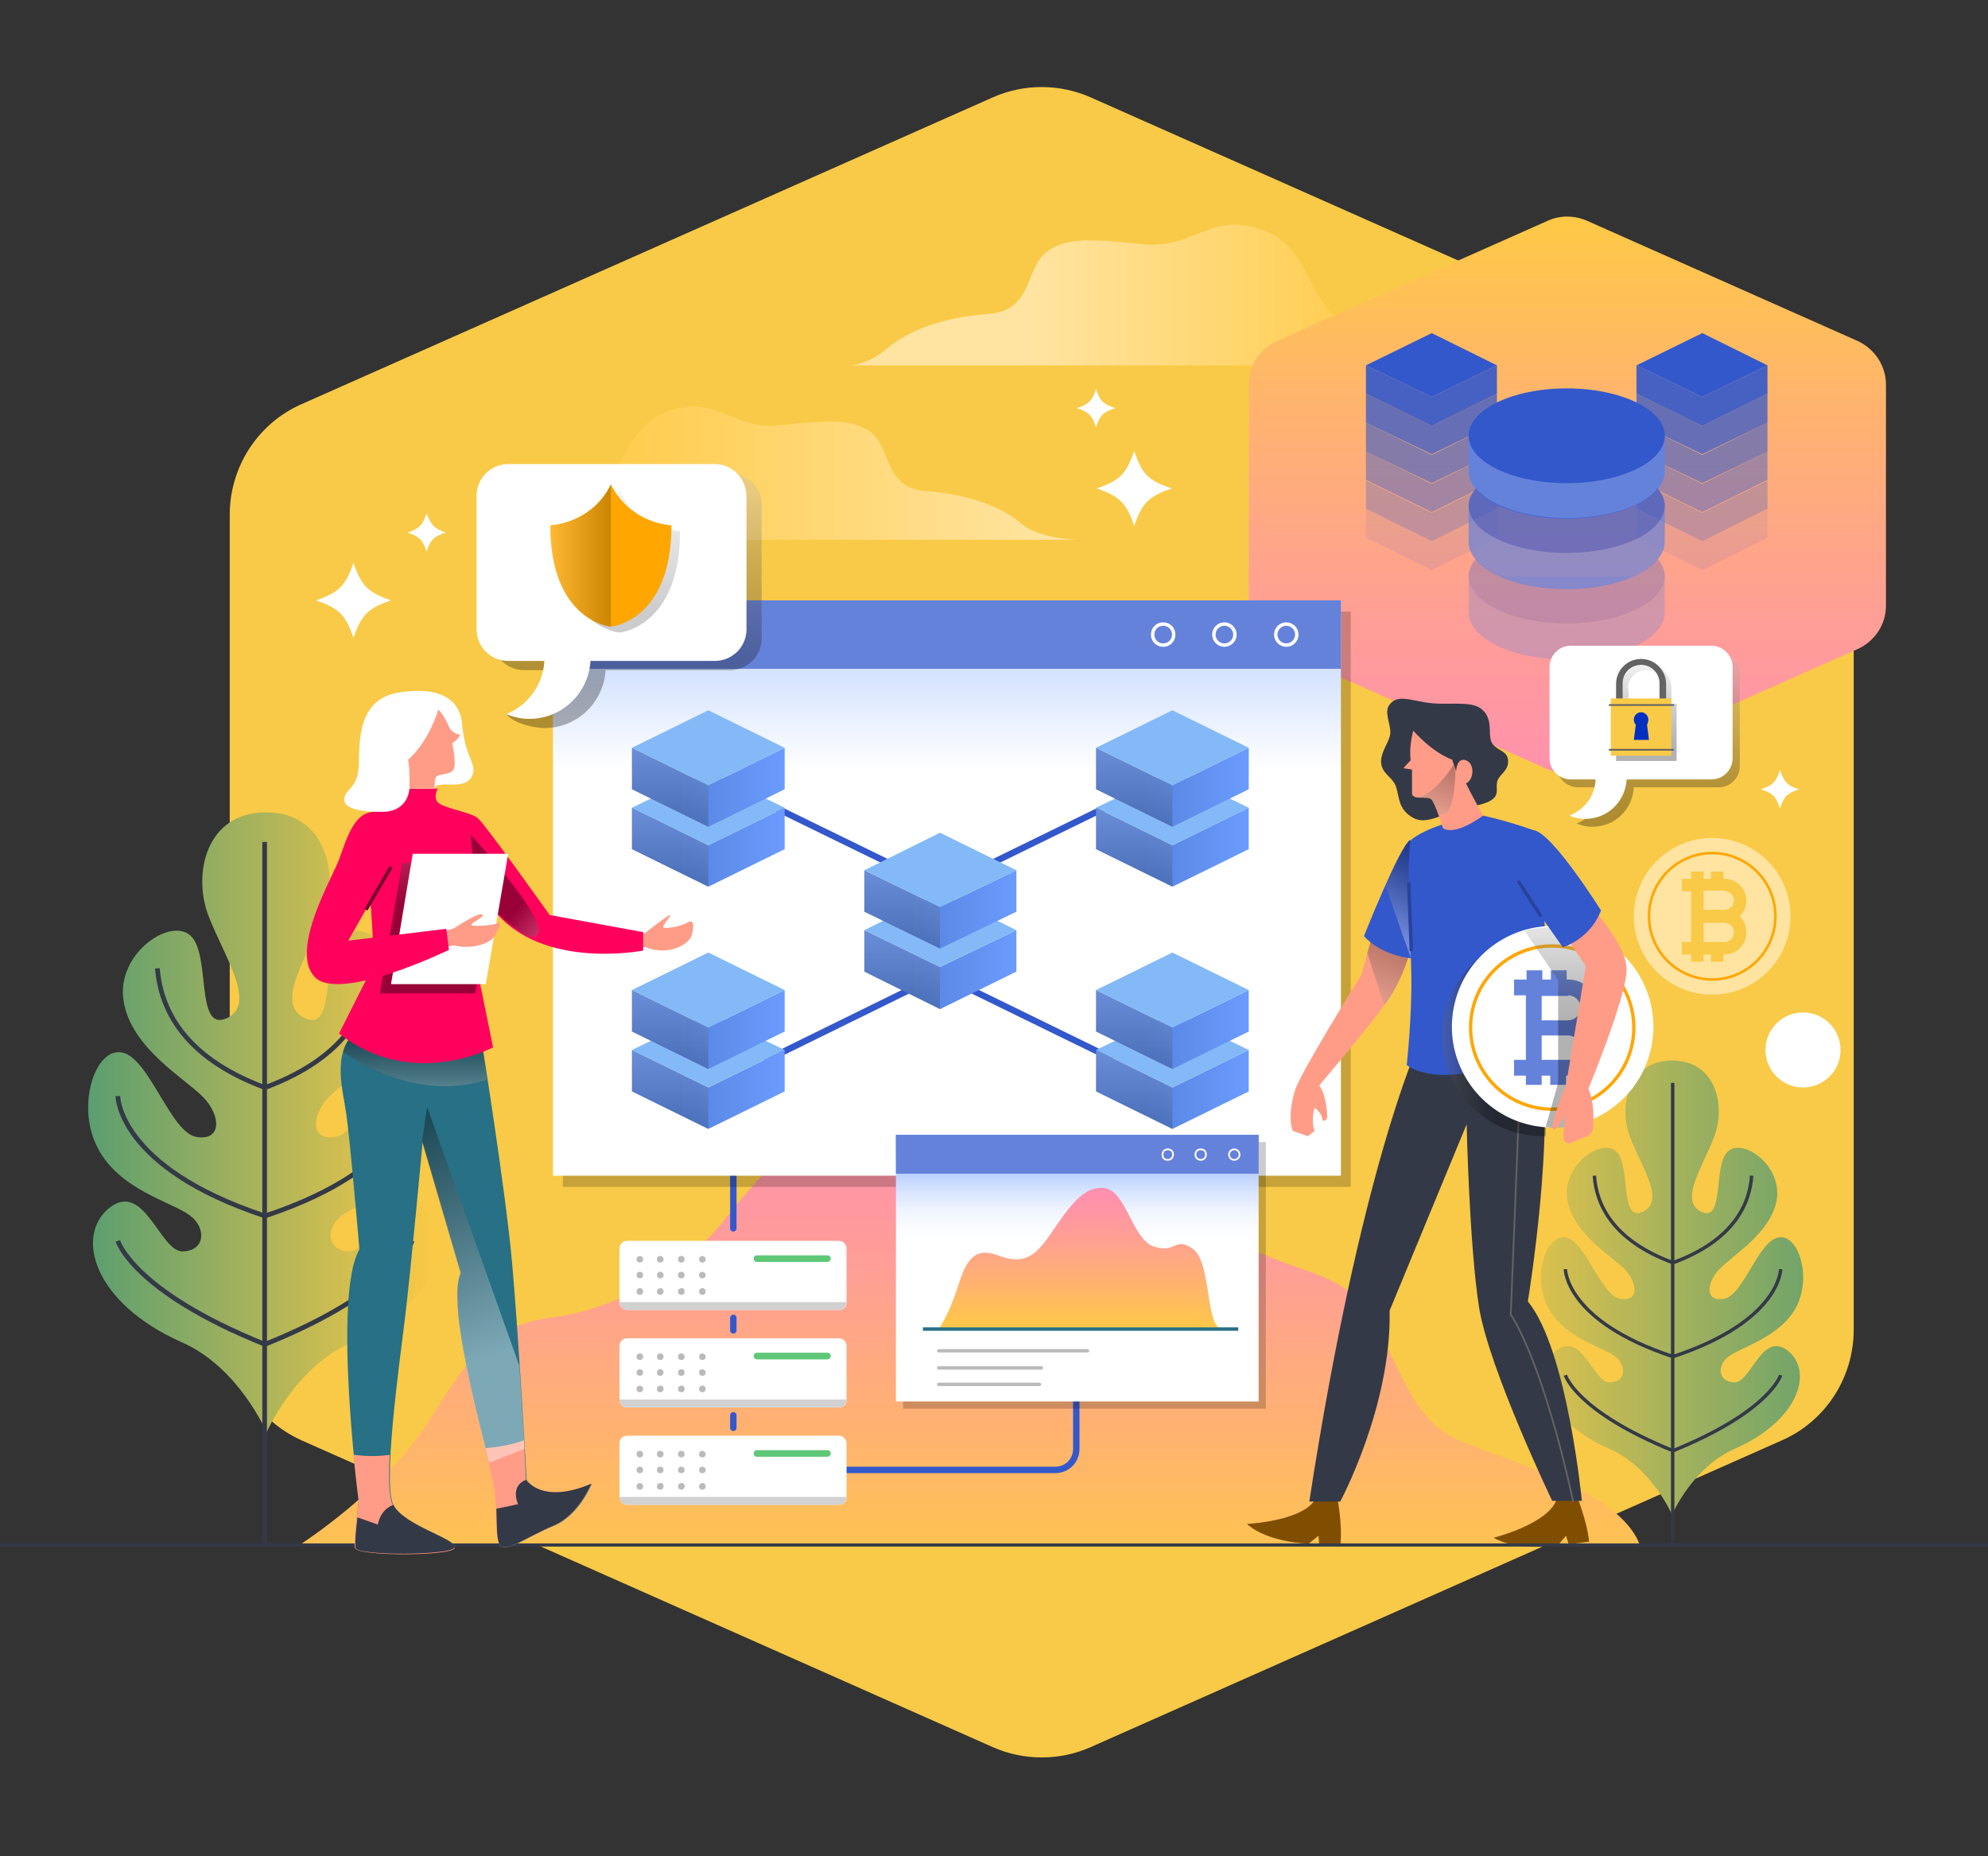 <?xml version="1.0" encoding="utf-8"?>
<!-- Generator: Adobe Illustrator 23.0.5, SVG Export Plug-In . SVG Version: 6.00 Build 0)  -->
<svg version="1.1" id="Layer_1" xmlns="http://www.w3.org/2000/svg" xmlns:xlink="http://www.w3.org/1999/xlink" x="0px" y="0px"
	 viewBox="0 0 302 282" style="enable-background:new 0 0 302 282;" xml:space="preserve">
<rect x="0" y="0" width="302" height="282" fill="#333333" stroke="none"/>
<style type="text/css">
	.st0{fill:#F9CA47;}
	.st1{fill:url(#SVGID_1_);}
	.st2{fill:url(#SVGID_2_);}
	.st3{fill:url(#SVGID_3_);}
	.st4{fill:none;stroke:#343947;stroke-width:0.71;stroke-miterlimit:10;}
	.st5{fill:url(#SVGID_4_);}
	.st6{fill:none;stroke:#343947;stroke-width:0.519;stroke-miterlimit:10;}
	.st7{fill:none;stroke:#343947;stroke-width:0.521;stroke-miterlimit:10;}
	.st8{fill:none;stroke:#3358CC;stroke-width:0.974;stroke-linecap:round;stroke-linejoin:round;stroke-miterlimit:10;}
	.st9{fill:url(#SVGID_5_);}
	.st10{opacity:0.9;fill:#3358CC;}
	.st11{opacity:0.75;fill:#3358CC;}
	.st12{opacity:0.6;fill:#3358CC;}
	.st13{opacity:0.45;fill:#3358CC;}
	.st14{opacity:0.3;fill:#3358CC;}
	.st15{opacity:0.1;fill:#3358CC;}
	.st16{fill:#3358CC;}
	.st17{opacity:0.3;}
	.st18{fill:#6582DB;}
	.st19{opacity:0.7;}
	.st20{opacity:0.2;}
	.st21{fill:url(#SVGID_6_);}
	.st22{fill:url(#SVGID_7_);}
	.st23{fill:#83B9F7;}
	.st24{opacity:0.2;fill:url(#SVGID_8_);}
	.st25{fill:url(#SVGID_9_);}
	.st26{opacity:0.2;fill:url(#SVGID_10_);}
	.st27{fill:url(#SVGID_11_);}
	.st28{opacity:0.2;fill:url(#SVGID_12_);}
	.st29{fill:url(#SVGID_13_);}
	.st30{opacity:0.2;fill:url(#SVGID_14_);}
	.st31{fill:url(#SVGID_15_);}
	.st32{opacity:0.2;fill:url(#SVGID_16_);}
	.st33{fill:url(#SVGID_17_);}
	.st34{opacity:0.2;fill:url(#SVGID_18_);}
	.st35{fill:url(#SVGID_19_);}
	.st36{opacity:0.2;fill:url(#SVGID_20_);}
	.st37{fill:url(#SVGID_21_);}
	.st38{opacity:0.2;fill:url(#SVGID_22_);}
	.st39{fill:url(#SVGID_23_);}
	.st40{opacity:0.2;fill:url(#SVGID_24_);}
	.st41{fill:url(#SVGID_25_);}
	.st42{opacity:0.2;fill:url(#SVGID_26_);}
	.st43{fill:none;stroke:#FFFFFF;stroke-width:0.519;stroke-miterlimit:10;}
	.st44{fill:url(#SVGID_27_);}
	.st45{fill:#FFFFFF;}
	.st46{fill:#804E00;}
	.st47{fill:#343947;}
	.st48{fill:none;stroke:#636363;stroke-width:0.26;stroke-miterlimit:10;}
	.st49{fill:#FF9C87;}
	.st50{opacity:0.3;fill:url(#SVGID_28_);}
	.st51{opacity:0.3;fill:url(#SVGID_29_);}
	.st52{opacity:0.3;fill:url(#SVGID_30_);}
	.st53{fill:none;stroke:#FFA600;stroke-width:0.5;stroke-miterlimit:10;}
	.st54{opacity:0.3;fill:url(#SVGID_31_);}
	.st55{fill:none;stroke:#27439C;stroke-width:0.519;stroke-miterlimit:10;}
	.st56{fill:url(#SVGID_32_);}
	.st57{fill:url(#SVGID_33_);}
	.st58{fill:#FFE4A1;}
	.st59{fill:none;stroke:#FFA600;stroke-width:0.39;stroke-miterlimit:10;}
	.st60{opacity:0.3;fill:url(#SVGID_34_);}
	.st61{opacity:0.3;fill:url(#SVGID_35_);}
	.st62{fill:#636363;}
	.st63{fill:#0030C2;}
	.st64{fill:#5EC778;}
	.st65{fill:#BABABA;}
	.st66{fill:#D1D1D1;}
	.st67{fill:url(#SVGID_36_);}
	.st68{fill:url(#SVGID_37_);}
	.st69{fill:none;stroke:#BABABA;stroke-width:0.519;stroke-linecap:round;stroke-linejoin:round;stroke-miterlimit:10;}
	.st70{fill:none;stroke:#FFFFFF;stroke-width:0.26;stroke-miterlimit:10;}
	.st71{fill:none;stroke:#276F85;stroke-width:0.519;stroke-miterlimit:10;}
	.st72{opacity:0.3;fill:url(#SVGID_38_);}
	.st73{opacity:0.2;fill:url(#SVGID_39_);}
	.st74{fill:#FFA600;}
	.st75{opacity:0.2;fill:url(#SVGID_40_);}
	.st76{fill:none;stroke:#343947;stroke-width:0.484;stroke-miterlimit:10;}
	.st77{fill:#277085;}
	.st78{opacity:0.4;fill:url(#SVGID_41_);}
	.st79{fill:#FF005D;}
	.st80{opacity:0.4;fill:url(#SVGID_42_);}
	.st81{opacity:0.4;fill:url(#SVGID_43_);}
	.st82{fill:none;stroke:#73002A;stroke-width:0.519;stroke-miterlimit:10;}
	.st83{opacity:0.4;fill:url(#SVGID_44_);}
</style>
<g>
	<g>
		<path class="st0" d="M34.9,78.2V202c0,7.3,4.3,13.8,10.9,16.8l105,46.6c4.7,2.1,10.2,2.1,14.9,0l105-46.6
			c6.6-2.9,10.9-9.5,10.9-16.8V78.2c0-7.3-4.3-13.8-10.9-16.8l-105-46.6c-4.7-2.1-10.2-2.1-14.9,0l-105,46.6
			C39.2,64.3,34.9,70.9,34.9,78.2z"/>
		<linearGradient id="SVGID_1_" gradientUnits="userSpaceOnUse" x1="129.056" y1="44.775" x2="212.331" y2="44.775">
			<stop  offset="0.334" style="stop-color:#FFE4A1"/>
			<stop  offset="1" style="stop-color:#FFCA44"/>
		</linearGradient>
		<path class="st1" d="M129.1,55.5c0,0,72.4,0,79.3,0c6.8,0,4.3-3.4-2.9-5.8c-7.2-2.4-5.7-12.7-14.7-15.1c-7.3-2-9.5,3.2-17.1,2.5
			s-11.4-1.2-14.6,1.1c-3.5,2.5-2,9-9,9.5c-7,0.5-12.2,2.6-15.3,5.2C131.8,55.5,129.1,55.5,129.1,55.5z"/>
		<linearGradient id="SVGID_2_" gradientUnits="userSpaceOnUse" x1="147.246" y1="159.533" x2="147.246" y2="242.969">
			<stop  offset="0" style="stop-color:#FF8CB6"/>
			<stop  offset="0.154" style="stop-color:#FF91AD"/>
			<stop  offset="0.409" style="stop-color:#FF9F94"/>
			<stop  offset="0.731" style="stop-color:#FFB56B"/>
			<stop  offset="1" style="stop-color:#FFCA44"/>
		</linearGradient>
		<path class="st2" d="M45.5,234.7c0,0,13-8.3,19.6-18.8c6.6-10.5,9.5-14.5,19-15.8c9.4-1.3,19.7-6.7,26.2-15.1
			c6.6-8.4,20.1-23.3,35.8-22.2c15.6,1,30.5,16.5,39.4,23.8c8.8,7.2,17.5,5.3,22.3,12.8c4.8,7.4,6.4,16.2,13.8,19.4
			c7.4,3.2,24.5,7.6,27.5,15.9H45.5z"/>
		<g>
			<linearGradient id="SVGID_3_" gradientUnits="userSpaceOnUse" x1="13.205" y1="170.325" x2="67.278" y2="170.325">
				<stop  offset="0" style="stop-color:#5A9E70"/>
				<stop  offset="1" style="stop-color:#FFCA44"/>
			</linearGradient>
			<path class="st3" d="M64.2,183.5c-5.3-4.3-7.7,6.6-11.1,6.6c-3.4,0-3.8-3.5-1.1-5.5c2.7-2,10.7-3.9,14-10.3
				c3.2-6.4,0.2-15.3-3.8-14.4c-4.1,0.9-7.3,12.1-11.2,12.8s-3.7-3.2-1.1-6c2.7-2.8,10.8-7.4,12.1-14.5c1.2-7.1-6.9-12.9-10.1-10.1
				c-3.2,2.8-0.7,14.7-5.5,12.6c-4.8-2.1,0.2-9.1,2.7-15.5c2.5-6.4,0.4-15.8-8.7-15.8s-11.2,9.4-8.7,15.8c2.5,6.4,7.4,13.4,2.7,15.5
				c-4.8,2.1-2.3-9.8-5.5-12.6c-3.2-2.8-11.4,3-10.1,10.1c1.2,7.1,9.4,11.7,12.1,14.5c2.7,2.8,2.8,6.7-1.1,6
				c-3.9-0.7-7.1-11.9-11.2-12.8c-4.1-0.9-7.1,8-3.8,14.4c3.2,6.4,11.3,8.3,14,10.3c2.7,2,2.3,5.5-1.1,5.5c-3.4,0-5.8-10.8-11.1-6.6
				c-5.3,4.3-2.3,14.5,11,20.4c8.7,3.8,12.9,13.7,12.9,13.7s4.2-9.8,12.9-13.7C66.5,198,69.5,187.7,64.2,183.5z"/>
			<line class="st4" x1="40.2" y1="127.9" x2="40.2" y2="234.7"/>
			<path class="st4" d="M17.9,166.5c0,0,0,10.8,22.3,18.2"/>
			<path class="st4" d="M17.9,188.5c0,0,2.2,7.6,22.3,15.7"/>
			<path class="st4" d="M23.9,147.1c0.5,5.9,3.7,13.4,16.3,18.1"/>
			<path class="st4" d="M62.6,166.5c0,0,0,10.8-22.3,18.2"/>
			<path class="st4" d="M62.6,188.5c0,0-2.2,7.6-22.3,15.7"/>
			<path class="st4" d="M56.6,147.1c-0.5,5.9-3.7,13.4-16.3,18.1"/>
		</g>
		<g>
			<linearGradient id="SVGID_4_" gradientUnits="userSpaceOnUse" x1="282.805" y1="195.568" x2="220.18" y2="195.568">
				<stop  offset="0" style="stop-color:#5A9E70"/>
				<stop  offset="1" style="stop-color:#FFCA44"/>
			</linearGradient>
			<path class="st5" d="M271.6,205.2c-3.9-3.1-5.6,4.8-8.1,4.8c-2.5,0-2.8-2.6-0.8-4c1.9-1.4,7.8-2.9,10.2-7.5
				c2.4-4.7,0.2-11.2-2.8-10.5c-3,0.6-5.3,8.8-8.2,9.3c-2.9,0.5-2.7-2.3-0.8-4.4c1.9-2.1,7.9-5.5,8.8-10.6c0.9-5.2-5.1-9.5-7.4-7.4
				c-2.3,2.1-0.5,10.8-4,9.2c-3.5-1.6,0.1-6.7,1.9-11.4c1.8-4.7,0.3-11.6-6.4-11.6c-6.6,0-8.2,6.9-6.4,11.6
				c1.8,4.7,5.5,9.8,1.9,11.4c-3.5,1.6-1.7-7.1-4-9.2c-2.3-2.1-8.3,2.2-7.4,7.4c0.9,5.2,6.9,8.6,8.8,10.6c1.9,2.1,2.1,4.9-0.8,4.4
				c-2.9-0.5-5.2-8.7-8.2-9.3c-3-0.6-5.2,5.8-2.8,10.5c2.4,4.7,8.3,6.1,10.2,7.5c1.9,1.4,1.7,4-0.8,4c-2.5,0-4.2-7.9-8.1-4.8
				c-3.9,3.1-1.7,10.6,8.1,14.9c6.4,2.8,9.5,10,9.5,10s3.1-7.2,9.5-10C273.3,215.8,275.5,208.3,271.6,205.2z"/>
			<line class="st6" x1="254.1" y1="164.5" x2="254.1" y2="234.7"/>
			<path class="st6" d="M237.8,192.8c0,0,0,7.9,16.4,13.3"/>
			<path class="st6" d="M237.8,208.9c0,0,1.6,5.5,16.4,11.5"/>
			<path class="st6" d="M242.2,178.6c0.3,4.3,2.7,9.8,11.9,13.2"/>
			<path class="st7" d="M270.5,192.8c0,0,0,7.9-16.4,13.3"/>
			<path class="st6" d="M270.5,208.9c0,0-1.6,5.5-16.4,11.5"/>
			<path class="st6" d="M266.1,178.6c-0.3,4.3-2.7,9.8-11.9,13.2"/>
		</g>
		<line class="st8" x1="111.4" y1="186.6" x2="111.4" y2="176.9"/>
		<path class="st8" d="M127.5,223.3h32.8c1.8,0,3.2-1.4,3.2-3.2v-8.2"/>
		<g>
			<linearGradient id="SVGID_5_" gradientUnits="userSpaceOnUse" x1="238.017" y1="133.927" x2="238.017" y2="32.182">
				<stop  offset="0" style="stop-color:#FF8CB6"/>
				<stop  offset="0.154" style="stop-color:#FF91AD"/>
				<stop  offset="0.409" style="stop-color:#FF9F94"/>
				<stop  offset="0.731" style="stop-color:#FFB56B"/>
				<stop  offset="1" style="stop-color:#FFCA44"/>
			</linearGradient>
			<path class="st9" d="M189.7,58.4V92c0,2.8,1.7,5.4,4.3,6.6l41.2,18.3c1.9,0.8,4,0.8,5.8,0l41.2-18.3c2.6-1.2,4.3-3.7,4.3-6.6
				V58.4c0-2.8-1.7-5.4-4.3-6.6l-41.2-18.3c-1.9-0.8-4-0.8-5.8,0l-41.2,18.3C191.3,53,189.7,55.6,189.7,58.4z"/>
			<g>
				<g>
					<g>
						<polygon class="st10" points="258.6,60.3 248.6,55.5 248.6,59.8 258.6,64.7 268.5,59.8 268.5,55.5 						"/>
						<polygon class="st11" points="258.6,64.7 248.6,59.8 248.6,64.2 258.6,69 268.5,64.2 268.5,59.8 						"/>
						<polygon class="st12" points="258.6,69.1 248.6,64.2 248.6,68.6 258.6,73.4 268.5,68.6 268.5,64.2 						"/>
						<polygon class="st13" points="258.6,73.5 248.6,68.6 248.6,72.9 258.6,77.8 268.5,72.9 268.5,68.6 						"/>
						<polygon class="st14" points="258.6,77.9 248.6,73 248.6,77.3 258.6,82.2 268.5,77.3 268.5,73 						"/>
						<polygon class="st15" points="258.6,82.2 248.6,77.4 248.6,81.7 258.6,86.6 268.5,81.7 268.5,77.4 						"/>
						<polygon class="st16" points="258.6,50.6 248.6,55.5 258.6,60.3 268.5,55.5 						"/>
					</g>
					<g>
						<polygon class="st10" points="217.5,60.3 207.5,55.5 207.5,59.8 217.5,64.7 227.4,59.8 227.4,55.5 						"/>
						<polygon class="st11" points="217.5,64.7 207.5,59.8 207.5,64.2 217.5,69 227.4,64.2 227.4,59.8 						"/>
						<polygon class="st12" points="217.5,69.1 207.5,64.2 207.5,68.6 217.5,73.4 227.4,68.6 227.4,64.2 						"/>
						<polygon class="st13" points="217.5,73.5 207.5,68.6 207.5,72.9 217.5,77.8 227.4,72.9 227.4,68.6 						"/>
						<polygon class="st14" points="217.5,77.9 207.5,73 207.5,77.3 217.5,82.2 227.4,77.3 227.4,73 						"/>
						<polygon class="st15" points="217.5,82.2 207.5,77.4 207.5,81.7 217.5,86.6 227.4,81.7 227.4,77.4 						"/>
						<polygon class="st16" points="217.5,50.6 207.5,55.5 217.5,60.3 227.4,55.5 						"/>
					</g>
				</g>
				<g class="st17">
					<path class="st18" d="M223.1,87.6V93c0,4,6.7,7.2,14.9,7.2c8.2,0,14.9-3.2,14.9-7.2v-5.4H223.1z"/>
					<path class="st16" d="M238,89.4c-6.3,0-11.6-1.9-13.8-4.5c-0.7,0.8-1.1,1.7-1.1,2.6c0,4,6.7,7.2,14.9,7.2
						c8.2,0,14.9-3.2,14.9-7.2c0-0.9-0.4-1.8-1.1-2.6C249.7,87.6,244.3,89.4,238,89.4z"/>
				</g>
				<path class="st18" d="M223.1,66.2v5.4c0,4,6.7,7.2,14.9,7.2c8.2,0,14.9-3.2,14.9-7.2v-5.4H223.1z"/>
				<g class="st19">
					<path class="st18" d="M223.1,76.9v5.4c0,4,6.7,7.2,14.9,7.2c8.2,0,14.9-3.2,14.9-7.2v-5.4H223.1z"/>
					<path class="st16" d="M238,78.7c-6.3,0-11.6-1.9-13.8-4.5c-0.7,0.8-1.1,1.7-1.1,2.6c0,4,6.7,7.2,14.9,7.2
						c8.2,0,14.9-3.2,14.9-7.2c0-0.9-0.4-1.8-1.1-2.6C249.7,76.9,244.3,78.7,238,78.7z"/>
				</g>
				<ellipse class="st16" cx="238" cy="66.2" rx="14.9" ry="7.2"/>
			</g>
		</g>
		<g>
			<rect x="85.5" y="92.9" class="st20" width="119.7" height="87.4"/>
			<linearGradient id="SVGID_6_" gradientUnits="userSpaceOnUse" x1="143.85" y1="63.872" x2="143.85" y2="117.099">
				<stop  offset="0" style="stop-color:#6B9CFF"/>
				<stop  offset="1" style="stop-color:#FFFFFF"/>
			</linearGradient>
			<rect x="84" y="91.2" class="st21" width="119.7" height="87.4"/>
			<rect x="84" y="91.2" class="st18" width="119.7" height="10.4"/>
			<g>
				<line class="st8" x1="139.5" y1="149.7" x2="116.5" y2="161"/>
				<line class="st8" x1="139.1" y1="133.1" x2="117.4" y2="122.5"/>
				<line class="st8" x1="146.6" y1="149.9" x2="168.7" y2="160.7"/>
				<line class="st8" x1="146.6" y1="133.1" x2="168.9" y2="122.2"/>
				<g>
					<g>
						<linearGradient id="SVGID_7_" gradientUnits="userSpaceOnUse" x1="154.993" y1="147.272" x2="138.569" y2="147.272">
							<stop  offset="0" style="stop-color:#6B9CFF"/>
							<stop  offset="1" style="stop-color:#5683DF"/>
						</linearGradient>
						<polygon class="st22" points="142.8,146.9 131.3,141.3 131.3,147.6 142.8,153.3 154.4,147.6 154.4,141.3 						"/>
						<polygon class="st23" points="142.8,135.6 131.3,141.3 142.8,146.9 154.4,141.3 						"/>
						<linearGradient id="SVGID_8_" gradientUnits="userSpaceOnUse" x1="137.063" y1="136.242" x2="137.063" y2="154.51">
							<stop  offset="0" style="stop-color:#FFFFFF"/>
							<stop  offset="1" style="stop-color:#000000"/>
						</linearGradient>
						<polygon class="st24" points="131.3,141.3 131.3,147.6 142.8,153.3 142.8,146.9 						"/>
					</g>
					<g>
						<linearGradient id="SVGID_9_" gradientUnits="userSpaceOnUse" x1="154.993" y1="138.162" x2="138.569" y2="138.162">
							<stop  offset="0" style="stop-color:#6B9CFF"/>
							<stop  offset="1" style="stop-color:#5683DF"/>
						</linearGradient>
						<polygon class="st25" points="142.8,137.8 131.3,132.2 131.3,138.5 142.8,144.1 154.4,138.5 154.4,132.2 						"/>
						<polygon class="st23" points="142.8,126.5 131.3,132.2 142.8,137.8 154.4,132.2 						"/>
						<linearGradient id="SVGID_10_" gradientUnits="userSpaceOnUse" x1="137.063" y1="127.132" x2="137.063" y2="145.4">
							<stop  offset="0" style="stop-color:#FFFFFF"/>
							<stop  offset="1" style="stop-color:#000000"/>
						</linearGradient>
						<polygon class="st26" points="131.3,132.2 131.3,138.5 142.8,144.1 142.8,137.8 						"/>
					</g>
				</g>
				<g>
					<g>
						<linearGradient id="SVGID_11_" gradientUnits="userSpaceOnUse" x1="190.249" y1="165.501" x2="173.825" y2="165.501">
							<stop  offset="0" style="stop-color:#6B9CFF"/>
							<stop  offset="1" style="stop-color:#5683DF"/>
						</linearGradient>
						<polygon class="st27" points="178.1,165.2 166.5,159.5 166.5,165.8 178.1,171.5 189.7,165.8 189.7,159.5 						"/>
						<polygon class="st23" points="178.1,153.9 166.5,159.5 178.1,165.2 189.7,159.5 						"/>
						<linearGradient id="SVGID_12_" gradientUnits="userSpaceOnUse" x1="172.319" y1="154.471" x2="172.319" y2="172.739">
							<stop  offset="0" style="stop-color:#FFFFFF"/>
							<stop  offset="1" style="stop-color:#000000"/>
						</linearGradient>
						<polygon class="st28" points="166.5,159.5 166.5,165.8 178.1,171.5 178.1,165.2 						"/>
					</g>
					<g>
						<linearGradient id="SVGID_13_" gradientUnits="userSpaceOnUse" x1="190.249" y1="156.391" x2="173.825" y2="156.391">
							<stop  offset="0" style="stop-color:#6B9CFF"/>
							<stop  offset="1" style="stop-color:#5683DF"/>
						</linearGradient>
						<polygon class="st29" points="178.1,156.1 166.5,150.4 166.5,156.7 178.1,162.4 189.7,156.7 189.7,150.4 						"/>
						<polygon class="st23" points="178.1,144.7 166.5,150.4 178.1,156.1 189.7,150.4 						"/>
						<linearGradient id="SVGID_14_" gradientUnits="userSpaceOnUse" x1="172.319" y1="145.361" x2="172.319" y2="163.629">
							<stop  offset="0" style="stop-color:#FFFFFF"/>
							<stop  offset="1" style="stop-color:#000000"/>
						</linearGradient>
						<polygon class="st30" points="166.5,150.4 166.5,156.7 178.1,162.4 178.1,156.1 						"/>
					</g>
				</g>
				<g>
					<g>
						<linearGradient id="SVGID_15_" gradientUnits="userSpaceOnUse" x1="190.249" y1="128.699" x2="173.825" y2="128.699">
							<stop  offset="0" style="stop-color:#6B9CFF"/>
							<stop  offset="1" style="stop-color:#5683DF"/>
						</linearGradient>
						<polygon class="st31" points="178.1,128.4 166.5,122.7 166.5,129 178.1,134.7 189.7,129 189.7,122.7 						"/>
						<polygon class="st23" points="178.1,117.1 166.5,122.7 178.1,128.4 189.7,122.7 						"/>
						<linearGradient id="SVGID_16_" gradientUnits="userSpaceOnUse" x1="172.319" y1="117.669" x2="172.319" y2="135.937">
							<stop  offset="0" style="stop-color:#FFFFFF"/>
							<stop  offset="1" style="stop-color:#000000"/>
						</linearGradient>
						<polygon class="st32" points="166.5,122.7 166.5,129 178.1,134.7 178.1,128.4 						"/>
					</g>
					<g>
						<linearGradient id="SVGID_17_" gradientUnits="userSpaceOnUse" x1="190.249" y1="119.588" x2="173.825" y2="119.588">
							<stop  offset="0" style="stop-color:#6B9CFF"/>
							<stop  offset="1" style="stop-color:#5683DF"/>
						</linearGradient>
						<polygon class="st33" points="178.1,119.3 166.5,113.6 166.5,119.9 178.1,125.6 189.7,119.9 189.7,113.6 						"/>
						<polygon class="st23" points="178.1,107.9 166.5,113.6 178.1,119.3 189.7,113.6 						"/>
						<linearGradient id="SVGID_18_" gradientUnits="userSpaceOnUse" x1="172.319" y1="108.558" x2="172.319" y2="126.826">
							<stop  offset="0" style="stop-color:#FFFFFF"/>
							<stop  offset="1" style="stop-color:#000000"/>
						</linearGradient>
						<polygon class="st34" points="166.5,113.6 166.5,119.9 178.1,125.6 178.1,119.3 						"/>
					</g>
				</g>
				<g>
					<g>
						<linearGradient id="SVGID_19_" gradientUnits="userSpaceOnUse" x1="119.737" y1="165.501" x2="103.314" y2="165.501">
							<stop  offset="0" style="stop-color:#6B9CFF"/>
							<stop  offset="1" style="stop-color:#5683DF"/>
						</linearGradient>
						<polygon class="st35" points="107.6,165.2 96,159.5 96,165.8 107.6,171.5 119.2,165.8 119.2,159.5 						"/>
						<polygon class="st23" points="107.6,153.9 96,159.5 107.6,165.2 119.2,159.5 						"/>
						<linearGradient id="SVGID_20_" gradientUnits="userSpaceOnUse" x1="101.807" y1="154.471" x2="101.807" y2="172.739">
							<stop  offset="0" style="stop-color:#FFFFFF"/>
							<stop  offset="1" style="stop-color:#000000"/>
						</linearGradient>
						<polygon class="st36" points="96,159.5 96,165.8 107.6,171.5 107.6,165.2 						"/>
					</g>
					<g>
						<linearGradient id="SVGID_21_" gradientUnits="userSpaceOnUse" x1="119.737" y1="156.391" x2="103.314" y2="156.391">
							<stop  offset="0" style="stop-color:#6B9CFF"/>
							<stop  offset="1" style="stop-color:#5683DF"/>
						</linearGradient>
						<polygon class="st37" points="107.6,156.1 96,150.4 96,156.7 107.6,162.4 119.2,156.7 119.2,150.4 						"/>
						<polygon class="st23" points="107.6,144.7 96,150.4 107.6,156.1 119.2,150.4 						"/>
						<linearGradient id="SVGID_22_" gradientUnits="userSpaceOnUse" x1="101.807" y1="145.361" x2="101.807" y2="163.629">
							<stop  offset="0" style="stop-color:#FFFFFF"/>
							<stop  offset="1" style="stop-color:#000000"/>
						</linearGradient>
						<polygon class="st38" points="96,150.4 96,156.7 107.6,162.4 107.6,156.1 						"/>
					</g>
				</g>
				<g>
					<g>
						<linearGradient id="SVGID_23_" gradientUnits="userSpaceOnUse" x1="119.737" y1="128.699" x2="103.314" y2="128.699">
							<stop  offset="0" style="stop-color:#6B9CFF"/>
							<stop  offset="1" style="stop-color:#5683DF"/>
						</linearGradient>
						<polygon class="st39" points="107.6,128.4 96,122.7 96,129 107.6,134.7 119.2,129 119.2,122.7 						"/>
						<polygon class="st23" points="107.6,117.1 96,122.7 107.6,128.4 119.2,122.7 						"/>
						<linearGradient id="SVGID_24_" gradientUnits="userSpaceOnUse" x1="101.807" y1="117.669" x2="101.807" y2="135.937">
							<stop  offset="0" style="stop-color:#FFFFFF"/>
							<stop  offset="1" style="stop-color:#000000"/>
						</linearGradient>
						<polygon class="st40" points="96,122.7 96,129 107.6,134.7 107.6,128.4 						"/>
					</g>
					<g>
						<linearGradient id="SVGID_25_" gradientUnits="userSpaceOnUse" x1="119.737" y1="119.588" x2="103.314" y2="119.588">
							<stop  offset="0" style="stop-color:#6B9CFF"/>
							<stop  offset="1" style="stop-color:#5683DF"/>
						</linearGradient>
						<polygon class="st41" points="107.6,119.3 96,113.6 96,119.9 107.6,125.6 119.2,119.9 119.2,113.6 						"/>
						<polygon class="st23" points="107.6,107.9 96,113.6 107.6,119.3 119.2,113.6 						"/>
						<linearGradient id="SVGID_26_" gradientUnits="userSpaceOnUse" x1="101.807" y1="108.558" x2="101.807" y2="126.826">
							<stop  offset="0" style="stop-color:#FFFFFF"/>
							<stop  offset="1" style="stop-color:#000000"/>
						</linearGradient>
						<polygon class="st42" points="96,113.6 96,119.9 107.6,125.6 107.6,119.3 						"/>
					</g>
				</g>
			</g>
			<g>
				<path class="st43" d="M178.3,96.4c0,0.9-0.7,1.6-1.6,1.6c-0.9,0-1.6-0.7-1.6-1.6s0.7-1.6,1.6-1.6
					C177.6,94.8,178.3,95.5,178.3,96.4z"/>
				<circle class="st43" cx="186" cy="96.4" r="1.6"/>
				<circle class="st43" cx="195.4" cy="96.4" r="1.6"/>
			</g>
		</g>
		<linearGradient id="SVGID_27_" gradientUnits="userSpaceOnUse" x1="160.481" y1="71.88" x2="86.722" y2="71.88">
			<stop  offset="0" style="stop-color:#FFE4A1"/>
			<stop  offset="1" style="stop-color:#FFCA44"/>
		</linearGradient>
		<path class="st44" d="M164,82c0,0-71.9,0-78.3,0c-6.5,0-4.1-3.2,2.7-5.5c6.8-2.3,5.4-12,13.9-14.3c6.9-1.9,9,3.1,16.1,2.4
			c7.1-0.7,10.8-1.1,13.8,1c3.3,2.4,1.9,8.5,8.5,9c6.6,0.5,11.6,2.5,14.4,4.9C158,82,164,82,164,82z"/>
		<path class="st45" d="M59.4,91.2c-3.5,1.2-4.5,2.2-5.7,5.7c-1.2-3.5-2.2-4.5-5.7-5.7c3.5-1.2,4.5-2.2,5.7-5.7
			C54.9,89,55.9,90,59.4,91.2z"/>
		<path class="st45" d="M178,74.2c-3.5,1.2-4.5,2.2-5.7,5.7c-1.2-3.5-2.2-4.5-5.7-5.7c3.5-1.2,4.5-2.2,5.7-5.7
			C173.5,72.1,174.5,73,178,74.2z"/>
		<circle class="st45" cx="273.9" cy="159.5" r="5.7"/>
		<path class="st45" d="M67.7,80.9c-1.8,0.6-2.3,1.1-2.9,2.9c-0.6-1.8-1.1-2.3-2.9-2.9c1.8-0.6,2.3-1.1,2.9-2.9
			C65.5,79.8,66,80.3,67.7,80.9z"/>
		<path class="st45" d="M169.4,62c-1.8,0.6-2.3,1.1-2.9,2.9c-0.6-1.8-1.1-2.3-2.9-2.9c1.8-0.6,2.3-1.1,2.9-2.9
			C167.1,60.9,167.6,61.4,169.4,62z"/>
		<path class="st45" d="M273.3,119.9c-1.8,0.6-2.3,1.1-2.9,2.9c-0.6-1.8-1.1-2.3-2.9-2.9c1.8-0.6,2.3-1.1,2.9-2.9
			C271.1,118.9,271.6,119.4,273.3,119.9z"/>
		<g>
			<path class="st46" d="M203.1,227.2c0,0,0.9,4.4,0.5,7.6l-3.2-0.2l-0.1-1.3l-1.5,1.2c0,0-6.1-0.1-9.4-3c0,0,8.7-0.4,10.5-3.9
				L203.1,227.2z"/>
			<path class="st46" d="M239.4,226.9c0,0,1.7,4.1,2,7.3l-3.1,0.4l-0.4-1.3l-1.2,1.4c0,0-6,1.1-9.8-1.1c0,0,8.4-2.1,9.6-5.9
				L239.4,226.9z"/>
			<path class="st47" d="M215.4,158.9c0,0-8.8,19.1-16.5,69.2h4.7c0,0,7.8-14.5,7.5-29l11.7-28.3c0,0,0.4,18.4,1.9,27.9
				c1.6,9.5,11.1,29.3,11.1,29.3h4.5c0,0-2.2-23-8.2-30.3c0,0,4.3-26,1.8-39H215.4z"/>
			<path class="st48" d="M230.9,164.8l-1.4,34.9c0,0,4.7,6.5,9.5,28.5"/>
			<path class="st49" d="M208.5,142l-1.7,6.1c0,0-9.3,14.9-10.1,17.6c-0.8,2.7-0.8,5-0.3,6.1l2.3,0.8l1-0.8c0,0-0.6-1.4,0-3.5
				c0,0,1.1,0.6,1.2,1.9c0,0,0.6,0.2,0.7-0.4c0.1-0.6-0.2-3.7-1.2-4.9c0,0,8.7-10.2,10.8-13.5c2.5-4,3.2-7.7,3.2-7.7L208.5,142z"/>
			<linearGradient id="SVGID_28_" gradientUnits="userSpaceOnUse" x1="205.675" y1="156.596" x2="212.492" y2="141.014">
				<stop  offset="0" style="stop-color:#FFFFFF"/>
				<stop  offset="0.123" style="stop-color:#DADADA"/>
				<stop  offset="0.448" style="stop-color:#7E7E7E"/>
				<stop  offset="0.713" style="stop-color:#3A3A3A"/>
				<stop  offset="0.903" style="stop-color:#101010"/>
				<stop  offset="1" style="stop-color:#000000"/>
			</linearGradient>
			<path class="st50" d="M208.5,142l-0.8,2.8l2.6,7.9c0.4-0.5,0.7-0.9,0.9-1.3c2.5-4,3.2-7.7,3.2-7.7L208.5,142z"/>
			<path class="st16" d="M214.2,127.6c-1.6,1-7,14.6-7,14.6s2.3,2.9,7.4,3.4c0,0,0.8-3.5,1.3-7C216.9,132.3,214.2,127.6,214.2,127.6
				z"/>
			<linearGradient id="SVGID_29_" gradientUnits="userSpaceOnUse" x1="211.444" y1="141.664" x2="217.331" y2="130.972">
				<stop  offset="0" style="stop-color:#FFFFFF"/>
				<stop  offset="0.123" style="stop-color:#DADADA"/>
				<stop  offset="0.448" style="stop-color:#7E7E7E"/>
				<stop  offset="0.713" style="stop-color:#3A3A3A"/>
				<stop  offset="0.903" style="stop-color:#101010"/>
				<stop  offset="1" style="stop-color:#000000"/>
			</linearGradient>
			<path class="st51" d="M214.3,145.5c0.1,0,0.2,0,0.2,0c0.4-0.6,1-4.4,1.6-8.5c0.3-5.5-1.9-9.4-1.9-9.4c-0.7,0.5-2.3,3.6-3.7,6.9
				C211.8,138.4,213.8,144.1,214.3,145.5z"/>
			<path class="st47" d="M211.2,106.9c1.5-1.7,3.9,0,7.7,0c3.8,0,5.6-0.2,6.8,1.5c1.1,1.7,0.2,3.6,1.1,4.7c1,1.1,2.3,1,2.3,2.6
				c0,1.6-1.6,2-1.7,3.3c-0.2,1.3,0.9,2.6-3.7,3.5c-4.5,0.9-6.9,3-9.1,1.7c-2.2-1.3-2-3-2.5-4.6c-0.5-1.6-2.2-2-2.3-3.8
				c0-1.8,1.3-3.1,1.4-4.4C211.3,109.9,210.1,108.1,211.2,106.9z"/>
			<path class="st16" d="M225.3,123.9c0,0,3.4,0.7,7.6,2.2c0,0,1.5,8.3,1.8,15.4c0.3,7,1.2,19,1.2,19s-6.3,0.7-9.2,1.6
				s-9.2,2.3-13-0.3c0,0,0.8-7.3,0.7-13.6c-0.1-6.2-0.8-16.6-0.1-20.5C214.2,127.6,217.4,124.9,225.3,123.9z"/>
			<linearGradient id="SVGID_30_" gradientUnits="userSpaceOnUse" x1="210.054" y1="157.326" x2="226.866" y2="157.326">
				<stop  offset="0" style="stop-color:#FFFFFF"/>
				<stop  offset="0.123" style="stop-color:#DADADA"/>
				<stop  offset="0.448" style="stop-color:#7E7E7E"/>
				<stop  offset="0.713" style="stop-color:#3A3A3A"/>
				<stop  offset="0.903" style="stop-color:#101010"/>
				<stop  offset="1" style="stop-color:#000000"/>
			</linearGradient>
			<path class="st52" d="M219.1,157.3c0,8.4,6.8,15.3,15.3,15.3c0.1,0,0.3,0,0.4,0c0.1-4.3,0-8.5-0.4-12c1-0.1,1.6-0.2,1.6-0.2
				s-0.8-11.2-1.1-18.3c-0.1,0-0.3,0-0.4,0C225.9,142.1,219.1,148.9,219.1,157.3z"/>
			<g>
				
					<ellipse transform="matrix(0.228 -0.974 0.974 0.228 30.06 350.055)" class="st45" cx="235.8" cy="156.1" rx="15.3" ry="15.3"/>
				<path class="st18" d="M241.2,156.1c0.8-0.8,1.3-1.9,1.3-3.1c0-2.3-1.9-4.2-4.2-4.2h-0.3v-1.4h-2.4v1.4h-1.3v-1.4h-2.4v1.4H230
					v2.4h1.8v9.8H230v2.4h1.8v1.4h2.4v-1.4h1.3v1.4h2.4v-1.4h0.3c2.3,0,4.2-1.9,4.2-4.2C242.5,157.9,242,156.8,241.2,156.1z
					 M238.2,151.2c1,0,1.9,0.8,1.9,1.9c0,1-0.8,1.9-1.9,1.9h-4v-3.7H238.2z M238.2,161h-4v-3.7h4c1,0,1.9,0.8,1.9,1.9
					C240.1,160.1,239.3,161,238.2,161z"/>
				<circle class="st53" cx="235.8" cy="156.1" r="12.4"/>
			</g>
			<linearGradient id="SVGID_31_" gradientUnits="userSpaceOnUse" x1="238.313" y1="134.99" x2="238.313" y2="154.671">
				<stop  offset="0" style="stop-color:#FFFFFF"/>
				<stop  offset="0.123" style="stop-color:#DADADA"/>
				<stop  offset="0.448" style="stop-color:#7E7E7E"/>
				<stop  offset="0.713" style="stop-color:#3A3A3A"/>
				<stop  offset="0.903" style="stop-color:#101010"/>
				<stop  offset="1" style="stop-color:#000000"/>
			</linearGradient>
			<path class="st54" d="M231.6,141.4l5.1,7.5v15.6l-1.9,6.7c0.3,0,0.7,0.1,1.1,0.1c1.5,0,3-0.2,4.3-0.6l-0.5-4.8l5.4-19.8l-2.9-3.8
				c-1.9-0.9-4.1-1.4-6.3-1.4C234.4,140.8,232.9,141,231.6,141.4z"/>
			<path class="st49" d="M237.9,142.3l3,4.5l-3,18c0,0-2.3,5.5-2,6.6c0.3,1,1.8-2,1.8-2l-0.2,3.4c0,0.6,0.6,1.1,1.2,0.8l2.4-1
				c0.5-0.2,0.9-0.7,0.9-1.3c0.1-1.3,0.2-3.8-0.7-5.9c0,0,5.7-13.8,5.8-18c0.1-4-5.7-10-5.7-10L237.9,142.3z"/>
			<path class="st16" d="M232.9,126.1c2.8,0.2,10.3,12.2,10.3,12.2s-1.2,4-5.8,5.6c0,0-3.4-4.9-5.7-8
				C229.1,132.3,230.1,125.8,232.9,126.1z"/>
			<path class="st49" d="M225.3,123.9c0,0-1.9-3.4-2.6-4.9c1.2-0.5,1.4-3,0-3.5c-1.4-0.5-1.5,1.6-1.5,1.6s-0.3-0.7-0.6-1.7
				c-3.2-1.2-5.9-4.4-5.9-4.4s-0.7,2.3-0.4,4.5c-0.6,0.6-1.1,1.2-1.1,1.2l1.3,0.2c0,0,0,2.4,0,3.6c0,1.1,2.3,0.4,2.9,0.9
				c0.6,0.5,1.8,4.4,1.8,4.4S220.7,127.2,225.3,123.9z"/>
			<line class="st55" x1="230.6" y1="133.8" x2="234.1" y2="139.2"/>
			<line class="st55" x1="214.4" y1="144.5" x2="214" y2="134.1"/>
			<g class="st17">
				<linearGradient id="SVGID_32_" gradientUnits="userSpaceOnUse" x1="215.527" y1="126.997" x2="220.901" y2="114.713">
					<stop  offset="0" style="stop-color:#FFFFFF"/>
					<stop  offset="0.123" style="stop-color:#DADADA"/>
					<stop  offset="0.448" style="stop-color:#7E7E7E"/>
					<stop  offset="0.713" style="stop-color:#3A3A3A"/>
					<stop  offset="0.903" style="stop-color:#101010"/>
					<stop  offset="1" style="stop-color:#000000"/>
				</linearGradient>
				<path class="st56" d="M220.8,116.2L220.8,116.2c0,0-2.8,4.6-5.5,4.9c0.7,0.1,1.8,0,2.1,0.3c0.3,0.3,0.7,1.3,1.1,2.3
					c0.4,0,0.7,0,1-0.1c1.6-0.8,1.6-6.6,1.6-6.6S221,116.7,220.8,116.2z"/>
				<linearGradient id="SVGID_33_" gradientUnits="userSpaceOnUse" x1="220.823" y1="117.492" x2="221.549" y2="115.834">
					<stop  offset="0" style="stop-color:#FFFFFF"/>
					<stop  offset="0.123" style="stop-color:#DADADA"/>
					<stop  offset="0.448" style="stop-color:#7E7E7E"/>
					<stop  offset="0.713" style="stop-color:#3A3A3A"/>
					<stop  offset="0.903" style="stop-color:#101010"/>
					<stop  offset="1" style="stop-color:#000000"/>
				</linearGradient>
				<path class="st57" d="M221.1,117l0.3-1C221.2,116.4,221.1,117,221.1,117z"/>
			</g>
		</g>
		<g>
			<circle class="st58" cx="260.1" cy="139.2" r="11.9"/>
			<path class="st0" d="M264.3,139.2c0.6-0.6,1-1.4,1-2.4c0-1.8-1.5-3.3-3.3-3.3h-0.2v-1.1h-1.9v1.1h-1.1v-1.1h-1.9v1.1h-1.4v1.9
				h1.4v7.7h-1.4v1.9h1.4v1.1h1.9v-1.1h1.1v1.1h1.9v-1.1h0.2c1.8,0,3.3-1.5,3.3-3.3C265.3,140.7,264.9,139.8,264.3,139.2z
				 M262,135.4c0.8,0,1.4,0.6,1.4,1.4c0,0.8-0.6,1.4-1.4,1.4h-3.2v-2.9H262z M262,143.1h-3.2v-2.9h3.2c0.8,0,1.4,0.6,1.4,1.4
				C263.4,142.4,262.8,143.1,262,143.1z"/>
			
				<ellipse transform="matrix(0.923 -0.385 0.385 0.923 -33.559 110.849)" class="st59" cx="260.1" cy="139.2" rx="9.6" ry="9.6"/>
		</g>
		<g>
			<linearGradient id="SVGID_34_" gradientUnits="userSpaceOnUse" x1="250.439" y1="93.479" x2="250.439" y2="122.572">
				<stop  offset="0" style="stop-color:#FFFFFF"/>
				<stop  offset="0.123" style="stop-color:#DADADA"/>
				<stop  offset="0.448" style="stop-color:#7E7E7E"/>
				<stop  offset="0.713" style="stop-color:#3A3A3A"/>
				<stop  offset="0.903" style="stop-color:#101010"/>
				<stop  offset="1" style="stop-color:#000000"/>
			</linearGradient>
			<path class="st60" d="M261.1,99.3h-21.4c-1.8,0-3.2,1.5-3.2,3.2v13.9c0,1.8,1.5,3.2,3.2,3.2h3.8c-0.1,2.5-1.7,4.6-4,5.5
				c0.7,0.3,1.5,0.5,2.4,0.5c3.4,0,6.1-2.6,6.3-6h12.9c1.8,0,3.2-1.5,3.2-3.2v-13.9C264.4,100.7,262.9,99.3,261.1,99.3z"/>
			<path class="st45" d="M260,98.1h-21.4c-1.8,0-3.2,1.5-3.2,3.2v13.9c0,1.8,1.5,3.2,3.2,3.2h3.8c-0.1,2.5-1.7,4.6-4,5.5
				c0.7,0.3,1.5,0.5,2.4,0.5c3.4,0,6.1-2.6,6.3-6H260c1.8,0,3.2-1.5,3.2-3.2v-13.9C263.2,99.6,261.8,98.1,260,98.1z"/>
			<linearGradient id="SVGID_35_" gradientUnits="userSpaceOnUse" x1="250.108" y1="98.728" x2="250.108" y2="113.737">
				<stop  offset="0" style="stop-color:#FFFFFF"/>
				<stop  offset="0.123" style="stop-color:#DADADA"/>
				<stop  offset="0.448" style="stop-color:#7E7E7E"/>
				<stop  offset="0.713" style="stop-color:#3A3A3A"/>
				<stop  offset="0.903" style="stop-color:#101010"/>
				<stop  offset="1" style="stop-color:#000000"/>
			</linearGradient>
			<path class="st61" d="M253.9,106.9v-2.3c0-2.1-1.7-3.8-3.8-3.8s-3.8,1.7-3.8,3.8v2.3h-0.8v8.7h9.2v-8.7H253.9z M247.3,104.6
				c0-1.5,1.2-2.8,2.8-2.8c1.5,0,2.8,1.2,2.8,2.8v2.3h-5.5V104.6z"/>
			<g>
				<g>
					<path class="st62" d="M253.1,108.3h-7.6v-4.4c0-2.1,1.7-3.8,3.8-3.8c2.1,0,3.8,1.7,3.8,3.8V108.3z M246.6,107.2h5.5v-3.4
						c0-1.5-1.2-2.8-2.8-2.8c-1.5,0-2.8,1.2-2.8,2.8V107.2z"/>
				</g>
				<rect x="244.7" y="106.1" class="st0" width="9.2" height="8.7"/>
				<path class="st63" d="M250.4,109.3c0-0.6-0.5-1.1-1.1-1.1s-1.1,0.5-1.1,1.1c0,0.3,0.1,0.6,0.3,0.8l-0.3,2.3h2.3l-0.3-2.3
					C250.3,109.9,250.4,109.7,250.4,109.3z"/>
				<g>
					<line class="st48" x1="244.4" y1="113.9" x2="254.3" y2="113.9"/>
					<line class="st48" x1="244.4" y1="107.1" x2="254.3" y2="107.1"/>
				</g>
			</g>
		</g>
		<g>
			<path class="st45" d="M127.5,199H95.3c-0.7,0-1.2-0.5-1.2-1.2v-8.1c0-0.7,0.5-1.2,1.2-1.2h32.1c0.7,0,1.2,0.5,1.2,1.2v8.1
				C128.7,198.5,128.1,199,127.5,199z"/>
			<path class="st64" d="M125.7,191.7H115c-0.3,0-0.5-0.2-0.5-0.5l0,0c0-0.3,0.2-0.5,0.5-0.5h10.7c0.3,0,0.5,0.2,0.5,0.5l0,0
				C126.2,191.5,125.9,191.7,125.7,191.7z"/>
			<g>
				<g>
					<circle class="st65" cx="97.2" cy="191.3" r="0.5"/>
					<path class="st65" d="M100.8,191.3c0,0.3-0.2,0.5-0.5,0.5c-0.3,0-0.5-0.2-0.5-0.5s0.2-0.5,0.5-0.5
						C100.6,190.8,100.8,191,100.8,191.3z"/>
					<path class="st65" d="M104,191.3c0,0.3-0.2,0.5-0.5,0.5c-0.3,0-0.5-0.2-0.5-0.5s0.2-0.5,0.5-0.5C103.8,190.8,104,191,104,191.3
						z"/>
					<path class="st65" d="M107.2,191.3c0,0.3-0.2,0.5-0.5,0.5c-0.3,0-0.5-0.2-0.5-0.5s0.2-0.5,0.5-0.5
						C106.9,190.8,107.2,191,107.2,191.3z"/>
				</g>
				<g>
					<circle class="st65" cx="97.2" cy="193.7" r="0.5"/>
					<path class="st65" d="M100.8,193.7c0,0.3-0.2,0.5-0.5,0.5c-0.3,0-0.5-0.2-0.5-0.5s0.2-0.5,0.5-0.5
						C100.6,193.2,100.8,193.4,100.8,193.7z"/>
					<path class="st65" d="M104,193.7c0,0.3-0.2,0.5-0.5,0.5c-0.3,0-0.5-0.2-0.5-0.5s0.2-0.5,0.5-0.5
						C103.8,193.2,104,193.4,104,193.7z"/>
					<path class="st65" d="M107.2,193.7c0,0.3-0.2,0.5-0.5,0.5c-0.3,0-0.5-0.2-0.5-0.5s0.2-0.5,0.5-0.5
						C106.9,193.2,107.2,193.4,107.2,193.7z"/>
				</g>
				<g>
					<path class="st65" d="M97.7,196.2c0,0.3-0.2,0.5-0.5,0.5c-0.3,0-0.5-0.2-0.5-0.5c0-0.3,0.2-0.5,0.5-0.5
						C97.4,195.6,97.7,195.9,97.7,196.2z"/>
					<path class="st65" d="M100.8,196.2c0,0.3-0.2,0.5-0.5,0.5c-0.3,0-0.5-0.2-0.5-0.5c0-0.3,0.2-0.5,0.5-0.5
						C100.6,195.6,100.8,195.9,100.8,196.2z"/>
					<path class="st65" d="M104,196.2c0,0.3-0.2,0.5-0.5,0.5c-0.3,0-0.5-0.2-0.5-0.5c0-0.3,0.2-0.5,0.5-0.5
						C103.8,195.6,104,195.9,104,196.2z"/>
					<path class="st65" d="M107.2,196.2c0,0.3-0.2,0.5-0.5,0.5c-0.3,0-0.5-0.2-0.5-0.5c0-0.3,0.2-0.5,0.5-0.5
						C106.9,195.6,107.2,195.9,107.2,196.2z"/>
				</g>
			</g>
			<path class="st66" d="M94.1,197.8L94.1,197.8c0,0.7,0.5,1.2,1.2,1.2h32.1c0.7,0,1.2-0.5,1.2-1.2v0H94.1z"/>
		</g>
		<g>
			<path class="st45" d="M127.5,213.8H95.3c-0.7,0-1.2-0.5-1.2-1.2v-8.1c0-0.7,0.5-1.2,1.2-1.2h32.1c0.7,0,1.2,0.5,1.2,1.2v8.1
				C128.7,213.3,128.1,213.8,127.5,213.8z"/>
			<path class="st64" d="M125.7,206.5H115c-0.3,0-0.5-0.2-0.5-0.5l0,0c0-0.3,0.2-0.5,0.5-0.5h10.7c0.3,0,0.5,0.2,0.5,0.5l0,0
				C126.2,206.3,125.9,206.5,125.7,206.5z"/>
			<g>
				<g>
					<circle class="st65" cx="97.2" cy="206.1" r="0.5"/>
					<path class="st65" d="M100.8,206.1c0,0.3-0.2,0.5-0.5,0.5c-0.3,0-0.5-0.2-0.5-0.5c0-0.3,0.2-0.5,0.5-0.5
						C100.6,205.6,100.8,205.8,100.8,206.1z"/>
					<path class="st65" d="M104,206.1c0,0.3-0.2,0.5-0.5,0.5c-0.3,0-0.5-0.2-0.5-0.5c0-0.3,0.2-0.5,0.5-0.5
						C103.8,205.6,104,205.8,104,206.1z"/>
					<path class="st65" d="M107.2,206.1c0,0.3-0.2,0.5-0.5,0.5c-0.3,0-0.5-0.2-0.5-0.5c0-0.3,0.2-0.5,0.5-0.5
						C106.9,205.6,107.2,205.8,107.2,206.1z"/>
				</g>
				<g>
					<circle class="st65" cx="97.2" cy="208.5" r="0.5"/>
					<path class="st65" d="M100.8,208.5c0,0.3-0.2,0.5-0.5,0.5c-0.3,0-0.5-0.2-0.5-0.5s0.2-0.5,0.5-0.5
						C100.6,208,100.8,208.2,100.8,208.5z"/>
					<path class="st65" d="M104,208.5c0,0.3-0.2,0.5-0.5,0.5c-0.3,0-0.5-0.2-0.5-0.5s0.2-0.5,0.5-0.5C103.8,208,104,208.2,104,208.5
						z"/>
					<path class="st65" d="M107.2,208.5c0,0.3-0.2,0.5-0.5,0.5c-0.3,0-0.5-0.2-0.5-0.5s0.2-0.5,0.5-0.5
						C106.9,208,107.2,208.2,107.2,208.5z"/>
				</g>
				<g>
					<circle class="st65" cx="97.2" cy="211" r="0.5"/>
					<path class="st65" d="M100.8,211c0,0.3-0.2,0.5-0.5,0.5c-0.3,0-0.5-0.2-0.5-0.5c0-0.3,0.2-0.5,0.5-0.5
						C100.6,210.4,100.8,210.7,100.8,211z"/>
					<path class="st65" d="M104,211c0,0.3-0.2,0.5-0.5,0.5c-0.3,0-0.5-0.2-0.5-0.5c0-0.3,0.2-0.5,0.5-0.5
						C103.8,210.4,104,210.7,104,211z"/>
					<path class="st65" d="M107.2,211c0,0.3-0.2,0.5-0.5,0.5c-0.3,0-0.5-0.2-0.5-0.5c0-0.3,0.2-0.5,0.5-0.5
						C106.9,210.4,107.2,210.7,107.2,211z"/>
				</g>
			</g>
			<path class="st66" d="M94.1,212.6L94.1,212.6c0,0.7,0.5,1.2,1.2,1.2h32.1c0.7,0,1.2-0.5,1.2-1.2v0H94.1z"/>
		</g>
		<g>
			<path class="st45" d="M127.5,228.6H95.3c-0.7,0-1.2-0.5-1.2-1.2v-8.1c0-0.7,0.5-1.2,1.2-1.2h32.1c0.7,0,1.2,0.5,1.2,1.2v8.1
				C128.7,228.1,128.1,228.6,127.5,228.6z"/>
			<path class="st64" d="M125.7,221.3H115c-0.3,0-0.5-0.2-0.5-0.5l0,0c0-0.3,0.2-0.5,0.5-0.5h10.7c0.3,0,0.5,0.2,0.5,0.5l0,0
				C126.2,221.1,125.9,221.3,125.7,221.3z"/>
			<g>
				<g>
					<circle class="st65" cx="97.2" cy="220.9" r="0.5"/>
					<path class="st65" d="M100.8,220.9c0,0.3-0.2,0.5-0.5,0.5c-0.3,0-0.5-0.2-0.5-0.5c0-0.3,0.2-0.5,0.5-0.5
						C100.6,220.4,100.8,220.6,100.8,220.9z"/>
					<path class="st65" d="M104,220.9c0,0.3-0.2,0.5-0.5,0.5c-0.3,0-0.5-0.2-0.5-0.5c0-0.3,0.2-0.5,0.5-0.5
						C103.8,220.4,104,220.6,104,220.9z"/>
					<path class="st65" d="M107.2,220.9c0,0.3-0.2,0.5-0.5,0.5c-0.3,0-0.5-0.2-0.5-0.5c0-0.3,0.2-0.5,0.5-0.5
						C106.9,220.4,107.2,220.6,107.2,220.9z"/>
				</g>
				<g>
					<circle class="st65" cx="97.2" cy="223.3" r="0.5"/>
					<path class="st65" d="M100.8,223.3c0,0.3-0.2,0.5-0.5,0.5c-0.3,0-0.5-0.2-0.5-0.5c0-0.3,0.2-0.5,0.5-0.5
						C100.6,222.8,100.8,223,100.8,223.3z"/>
					<path class="st65" d="M104,223.3c0,0.3-0.2,0.5-0.5,0.5c-0.3,0-0.5-0.2-0.5-0.5c0-0.3,0.2-0.5,0.5-0.5
						C103.8,222.8,104,223,104,223.3z"/>
					<path class="st65" d="M107.2,223.3c0,0.3-0.2,0.5-0.5,0.5c-0.3,0-0.5-0.2-0.5-0.5c0-0.3,0.2-0.5,0.5-0.5
						C106.9,222.8,107.2,223,107.2,223.3z"/>
				</g>
				<g>
					<circle class="st65" cx="97.2" cy="225.8" r="0.5"/>
					<path class="st65" d="M100.8,225.8c0,0.3-0.2,0.5-0.5,0.5c-0.3,0-0.5-0.2-0.5-0.5s0.2-0.5,0.5-0.5
						C100.6,225.2,100.8,225.5,100.8,225.8z"/>
					<path class="st65" d="M104,225.8c0,0.3-0.2,0.5-0.5,0.5c-0.3,0-0.5-0.2-0.5-0.5s0.2-0.5,0.5-0.5
						C103.8,225.2,104,225.5,104,225.8z"/>
					<path class="st65" d="M107.2,225.8c0,0.3-0.2,0.5-0.5,0.5c-0.3,0-0.5-0.2-0.5-0.5s0.2-0.5,0.5-0.5
						C106.9,225.2,107.2,225.5,107.2,225.8z"/>
				</g>
			</g>
			<path class="st66" d="M94.1,227.4L94.1,227.4c0,0.7,0.5,1.2,1.2,1.2h32.1c0.7,0,1.2-0.5,1.2-1.2v0H94.1z"/>
		</g>
		<line class="st8" x1="111.4" y1="200.2" x2="111.4" y2="202.1"/>
		<line class="st8" x1="111.4" y1="215" x2="111.4" y2="216.9"/>
		<g>
			<rect x="137.2" y="173.5" class="st20" width="55.1" height="40.5"/>
			<linearGradient id="SVGID_36_" gradientUnits="userSpaceOnUse" x1="163.604" y1="173.298" x2="163.604" y2="189.14">
				<stop  offset="0" style="stop-color:#6B9CFF"/>
				<stop  offset="7.699907e-03" style="stop-color:#6D9EFF"/>
				<stop  offset="0.173" style="stop-color:#99BBFF"/>
				<stop  offset="0.34" style="stop-color:#BED4FF"/>
				<stop  offset="0.507" style="stop-color:#DBE7FF"/>
				<stop  offset="0.672" style="stop-color:#EFF4FF"/>
				<stop  offset="0.837" style="stop-color:#FBFCFF"/>
				<stop  offset="1" style="stop-color:#FFFFFF"/>
			</linearGradient>
			<rect x="136.1" y="172.4" class="st67" width="55.1" height="40.5"/>
			<rect x="136.1" y="172.4" class="st18" width="55.1" height="5.9"/>
			<linearGradient id="SVGID_37_" gradientUnits="userSpaceOnUse" x1="163.994" y1="178.232" x2="163.994" y2="202.138">
				<stop  offset="0" style="stop-color:#FF8CB6"/>
				<stop  offset="0.154" style="stop-color:#FF91AD"/>
				<stop  offset="0.409" style="stop-color:#FF9F94"/>
				<stop  offset="0.731" style="stop-color:#FFB56B"/>
				<stop  offset="1" style="stop-color:#FFCA44"/>
			</linearGradient>
			<path class="st68" d="M142.6,201.9c0,0,1.6-2.3,2.9-6.4c1.3-4.2,2.6-6.1,6.1-4.8c3.5,1.3,5.4,0.7,8.1-3.4c2.8-4.1,5-7.3,8.2-6.8
				c3.2,0.5,4.2,8,7.5,8.9c3.3,1,3.1-1.6,5.8,0.3s2,10.8,4,12H142.6z"/>
			<g>
				<line class="st69" x1="142.6" y1="205.2" x2="165.2" y2="205.2"/>
				<line class="st69" x1="142.6" y1="207.8" x2="158.2" y2="207.8"/>
				<line class="st69" x1="142.6" y1="210.3" x2="157.9" y2="210.3"/>
			</g>
			<g>
				<path class="st70" d="M178.2,175.4c0,0.4-0.3,0.8-0.8,0.8s-0.8-0.3-0.8-0.8s0.3-0.8,0.8-0.8S178.2,174.9,178.2,175.4z"/>
				<path class="st70" d="M183.2,175.4c0,0.4-0.3,0.8-0.8,0.8c-0.4,0-0.8-0.3-0.8-0.8s0.3-0.8,0.8-0.8
					C182.9,174.6,183.2,174.9,183.2,175.4z"/>
				<circle class="st70" cx="187.5" cy="175.4" r="0.8"/>
			</g>
			<line class="st71" x1="140.2" y1="201.9" x2="188.1" y2="201.9"/>
		</g>
		<g>
			<linearGradient id="SVGID_38_" gradientUnits="userSpaceOnUse" x1="95.23" y1="63.952" x2="95.23" y2="104.27">
				<stop  offset="0" style="stop-color:#FFFFFF"/>
				<stop  offset="0.123" style="stop-color:#DADADA"/>
				<stop  offset="0.448" style="stop-color:#7E7E7E"/>
				<stop  offset="0.713" style="stop-color:#3A3A3A"/>
				<stop  offset="0.903" style="stop-color:#101010"/>
				<stop  offset="1" style="stop-color:#000000"/>
			</linearGradient>
			<path class="st72" d="M110.9,71.9H79.6c-2.6,0-4.8,2.1-4.8,4.8V97c0,2.6,2.1,4.8,4.8,4.8h5.5c-0.2,3.7-4.9,5.4-8.2,6.7
				c1.4,1.6,4.6,2.1,5.8,2.1c5,0,9-3.9,9.3-8.8h18.9c2.6,0,4.8-2.1,4.8-4.8V76.6C115.7,74,113.5,71.9,110.9,71.9z"/>
			<path class="st45" d="M108.6,70.5H77.2c-2.6,0-4.8,2.1-4.8,4.8v20.3c0,2.6,2.1,4.8,4.8,4.8h5.5c-0.2,3.7-2.6,6.8-5.8,8.1
				c1.1,0.4,2.2,0.7,3.5,0.7c5,0,9-3.9,9.3-8.8h18.9c2.6,0,4.8-2.1,4.8-4.8V75.3C113.3,72.6,111.2,70.5,108.6,70.5z"/>
			<g>
				<linearGradient id="SVGID_39_" gradientUnits="userSpaceOnUse" x1="94.074" y1="69.111" x2="94.074" y2="93.053">
					<stop  offset="0" style="stop-color:#FFFFFF"/>
					<stop  offset="1" style="stop-color:#000000"/>
				</linearGradient>
				<path class="st73" d="M94.1,74.5c-3,6-9.2,6.2-9.2,6.2c0,14.6,9.2,15.4,9.2,15.4s9.2-0.8,9.2-15.4
					C103.3,80.7,97.1,80.5,94.1,74.5z"/>
				<path class="st74" d="M92.8,73.6c-3,6-9.2,6.2-9.2,6.2c0,14.6,9.2,15.4,9.2,15.4s9.2-0.8,9.2-15.4
					C102.1,79.8,95.9,79.7,92.8,73.6z"/>
				<linearGradient id="SVGID_40_" gradientUnits="userSpaceOnUse" x1="83.621" y1="84.431" x2="92.837" y2="84.431">
					<stop  offset="0" style="stop-color:#FFFFFF"/>
					<stop  offset="1" style="stop-color:#000000"/>
				</linearGradient>
				<path class="st75" d="M92.8,73.6v21.6c0,0-9.2-0.8-9.2-15.4C83.6,79.8,89.8,79.7,92.8,73.6z"/>
			</g>
		</g>
		<g>
			<line class="st76" x1="0" y1="234.7" x2="302" y2="234.7"/>
			<path class="st77" d="M73,157.1c0,0,3.8,23.6,4.8,34.8c1,11.2,2.2,32.9,2.2,32.9s2.3,3.9,9.9,0.6c0,0-1.9,4.8-5.8,6.4
				c-3.9,1.6-7.3,4.2-8.1,2.9c-0.8-1.3-0.3-4.9-0.8-8.6c-0.5-3.6-7.7-27.3-5.2-32.7l-5.8-19.9c0,0-1.8,19.6-2.7,26.9
				c-0.9,7.3-3.4,25.3-1.7,28.3c1.7,3,9.2,5,9.3,6.3c0.1,1.3-15.1,1.4-15.2,0c-0.1-1.4,0.6-7,0.6-7s-4-31.2,0.1-38.2
				c0,0-1.4-16.5-2-20.6c-0.5-3.6-2.2-9,1.3-12.4L73,157.1z"/>
			<linearGradient id="SVGID_41_" gradientUnits="userSpaceOnUse" x1="63.06" y1="170.181" x2="63.06" y2="157.281">
				<stop  offset="0" style="stop-color:#FFFFFF"/>
				<stop  offset="1" style="stop-color:#000000"/>
			</linearGradient>
			<path class="st78" d="M73,157.1l-19.1-0.3c-0.9,0.9-1.5,1.9-1.8,3c3.2,2.2,12.2,7.4,21.9,4.2C73.4,159.9,73,157.1,73,157.1z"/>
			<path class="st49" d="M97.9,141.8c0,0,3.7-2.9,3.9-2.8c0.2,0.1-1.3,1.7-1,1.9c0.3,0.2,2.6-0.1,3.7-0.8c1.1-0.6,0.9,1.1,0.5,2.2
				c-0.5,1.1-3.3,3-6.9,1.6l-1.6-0.1l-0.1-2L97.9,141.8z"/>
			<path class="st79" d="M62.2,119.8h4.3c0,0-0.9,1.6,0.3,2.3c1.2,0.8,4.7,1.3,5.8,2.2c1.1,0.9,10.9,14.7,10.9,14.7l14.2,2.6v2.8
				c0,0-16.6,3.3-23.5-7.3l-1.6,10.7l2.3,11.3c0,0-12.3,6.6-23.4-2.1l5.3-10.5c0,0-0.3-10.2-1.2-15.4c-0.9-5.2-1.2-7.3,0.8-7.7
				C58.6,123,62.2,119.8,62.2,119.8z"/>
			<linearGradient id="SVGID_42_" gradientUnits="userSpaceOnUse" x1="87.099" y1="144.523" x2="78.723" y2="137.77">
				<stop  offset="0" style="stop-color:#FFFFFF"/>
				<stop  offset="1" style="stop-color:#000000"/>
			</linearGradient>
			<path class="st80" d="M81.7,141.9c1.6-2.3-10.2-15.1-10.2-15.1s0.6,4.8,0,8c-0.2,1.2,0.9,2.8,2.4,4.2l0.3-1.9
				c1.4,2,3.5,3.5,5.6,5C80.8,142.3,81.4,142.5,81.7,141.9z"/>
			<linearGradient id="SVGID_43_" gradientUnits="userSpaceOnUse" x1="66.667" y1="113.629" x2="66.667" y2="137.695">
				<stop  offset="0" style="stop-color:#FFFFFF"/>
				<stop  offset="1" style="stop-color:#000000"/>
			</linearGradient>
			<polygon class="st81" points="72.2,150.9 57.7,150.9 61.1,131.1 75.6,131.1 			"/>
			<path class="st45" d="M62.2,119.8c-0.2,2.1-1.6,3.3-3.5,3.5c-1.9,0.1-6.2,0-6.4-1.7c-0.1-1.8,2.1-1.6,2.2-5.4s-0.1-10,6.1-11
				c6.3-1,9.3,1.1,9.6,4.8c0.4,4.7,2,5.9,1.7,7.3c-0.7,3.3-5.5,0.9-5.9,2.5H62.2z"/>
			<path class="st49" d="M66.6,107.8c0,0,0.8,0.7,1.6,2.6c0.5,1.1,1.7,1.2,1.7,1.2s-0.3,0.8-1.2,1.3c0,0,0.7,3.1,0.2,4
				c-0.5,0.9-2.5,0.6-2.7,1.2c-0.2,0.6-0.2,1.7-0.2,1.7h-3.8c0,0,0.1-2.8-0.2-4.4C62,115.4,64.9,113.1,66.6,107.8z"/>
			<polygon class="st45" points="73.8,149.5 59.4,149.5 62.7,129.7 77.2,129.7 			"/>
			<path class="st49" d="M59.7,228.7c-0.6-1.1-0.7-4-0.5-7.7c-2,0.3-4,0.2-5.5,0c0.4,4.2,0.8,7.1,0.8,7.1s-0.8,5.6-0.6,7
				c0.1,1.4,15.3,1.3,15.2,0C68.9,233.7,61.4,231.7,59.7,228.7z"/>
			<path class="st49" d="M89.8,225.4c-7.5,3.2-9.9-0.6-9.9-0.6s-0.1-2.4-0.3-6c-2.2,0.8-4.5,1.1-5.9,1.2c0.7,2.9,1.3,5.2,1.4,6.1
				c0.5,3.6,0,7.3,0.8,8.6c0.8,1.3,4.2-1.3,8.1-2.9C87.9,230.2,89.8,225.4,89.8,225.4z"/>
			<path class="st47" d="M78.7,228.5l-3.3,0.7c0.1,2.4,0,4.5,0.5,5.5c0.8,1.3,4.2-1.3,8.1-2.9c3.9-1.6,5.8-6.4,5.8-6.4
				c-7.5,3.2-9.9-0.6-9.9-0.6C77.4,225.8,78.7,228.5,78.7,228.5z"/>
			<path class="st47" d="M69.1,235c-0.1-1.3-7.7-3.3-9.3-6.3c0,0,0-0.1,0-0.1c-2.1,0.7-2.4,3-2.4,3l-3.1-1.1c0,0,0,0,0,0
				c-0.2,1.7-0.4,3.8-0.3,4.6C54,236.4,69.2,236.3,69.1,235z"/>
			<path class="st49" d="M67.4,141.5l1.6-0.5c0,0,3.4-2.3,4.2-2.1c0.8,0.2-1.7,1.3-1.6,1.6c0.1,0.3,3.4,0.1,4.1-0.3
				c0.7-0.4-0.2,1.7-0.9,2.4s-3.1,1.7-5.9,1l-2.2,0.5L67.4,141.5z"/>
			<path class="st79" d="M57.8,123.6c2.6,0.9,3.1,5.1,1.5,7.9c-1.5,2.8-6.4,11.4-6.4,11.4l14.9-1.8l0.4,3.2c0,0-16.9,8.2-20.5,4
				c-3.6-4.2,2.8-15,3.8-17.7C52.5,128,53.9,122.2,57.8,123.6z"/>
			<line class="st82" x1="55.6" y1="138.2" x2="59.4" y2="131.7"/>
			<linearGradient id="SVGID_44_" gradientUnits="userSpaceOnUse" x1="73.627" y1="206.375" x2="60.123" y2="168.976">
				<stop  offset="0" style="stop-color:#FFFFFF"/>
				<stop  offset="1" style="stop-color:#000000"/>
			</linearGradient>
			<path class="st83" d="M74.3,222.2l5.4-2.1c-0.2-3.2-0.5-7.8-0.8-12.6l-14-39.3l-0.8,5.2l5.8,19.9C68,197.8,72.3,214.3,74.3,222.2
				z"/>
		</g>
	</g>
</g>
</svg>

